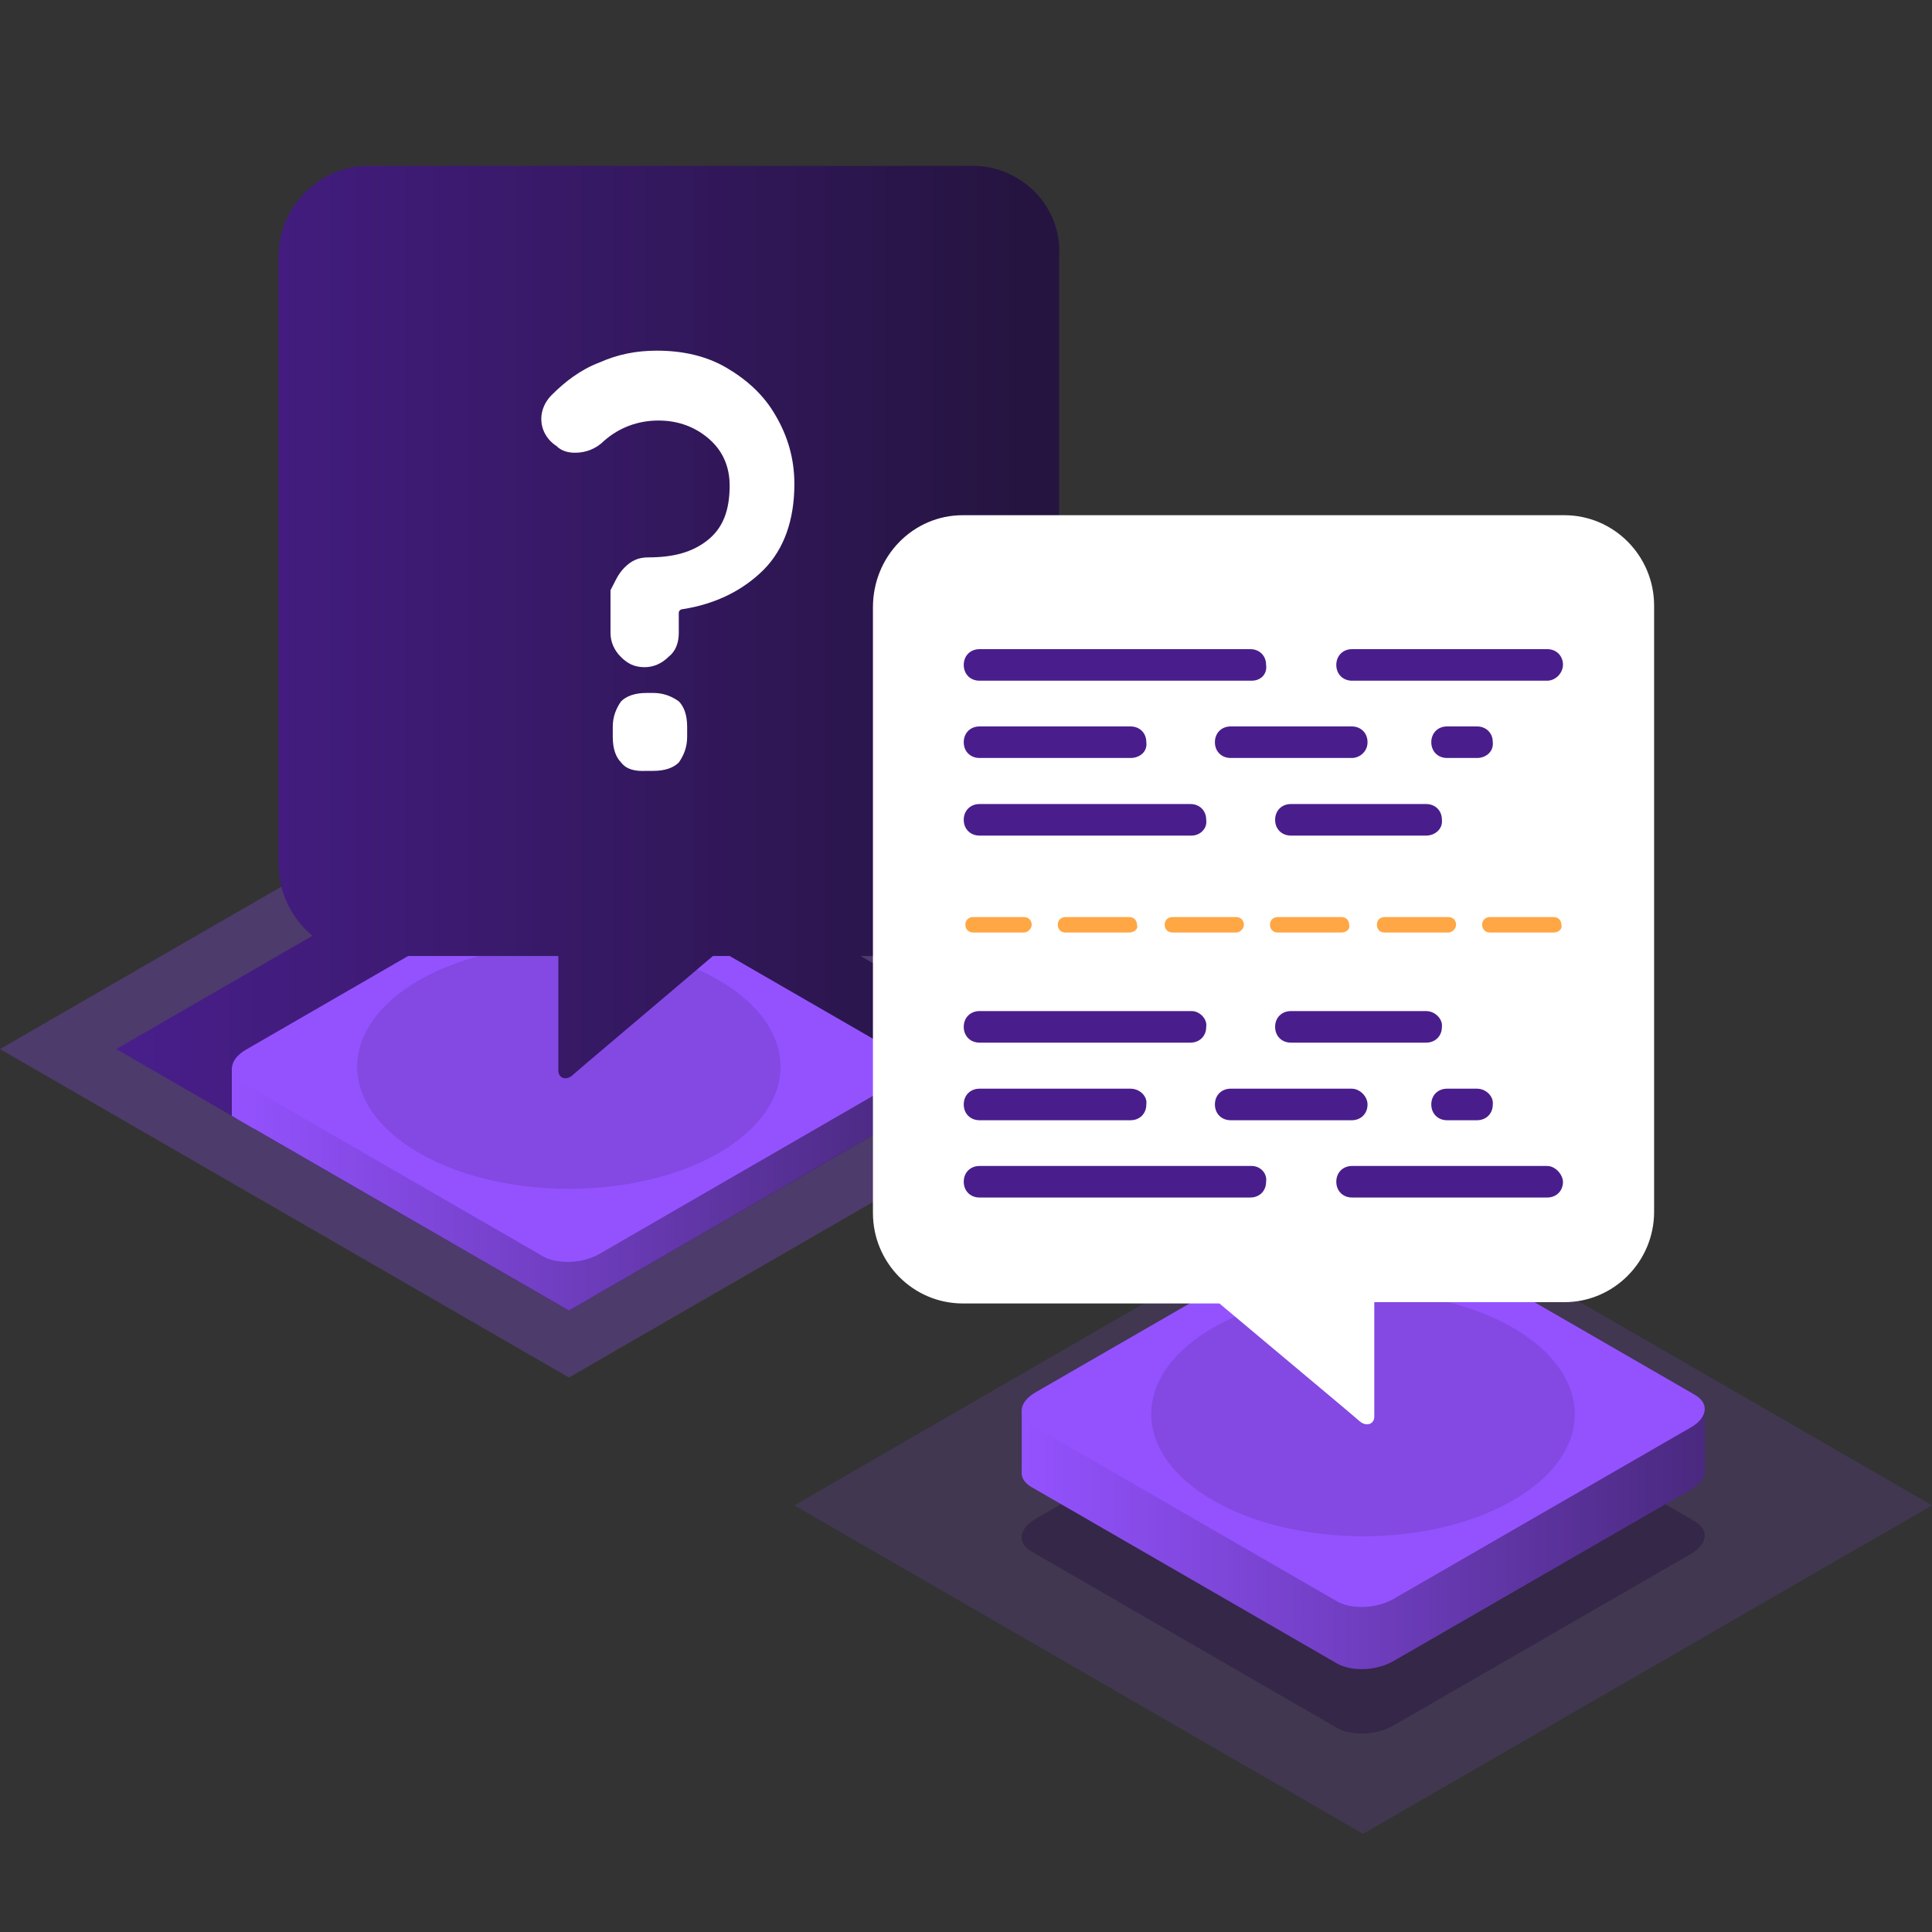 <svg version="1.1" id="Layer_1" xmlns="http://www.w3.org/2000/svg" xmlns:xlink="http://www.w3.org/1999/xlink" x="0px" y="0px"
    viewBox="0 0 600 600" style="enable-background:new 0 0 600 600;" xml:space="preserve">
<rect x="0" y="0" width="600" height="600" fill="#333333" stroke="none"/>
<style type="text/css">
.st0{display:none;fill:#251440;}
.st1{opacity:0.15;fill:#9452FF;}
.st2{fill:url(#SVGID_1_);}
.st3{fill:url(#SVGID_2_);}
.st4{fill:#9452FF;}
.st5{fill:url(#SVGID_3_);}
.st6{clip-path:url(#SVGID_7_);}
.st7{fill:url(#SVGID_8_);}
.st8{fill:url(#SVGID_9_);}
.st9{opacity:0.15;fill:#251440;}
.st10{fill:#491E8C;}
.st11{fill:#FFFFFF;}
.st12{opacity:0.45;fill:#251440;}
.st13{fill:url(#SVGID_10_);}
.st14{fill:url(#SVGID_11_);}
.st15{fill:#FFA744;}
.st16{fill:#251440;}
</style>
<rect y="0" class="st0" width="600" height="600"/>
<g>
  <g>
    <g>
      <polygon class="st1" points="176.7,427.8 0,325.8 176.7,223.8 353.3,325.8 			"/>
    </g>
    <g>
      <linearGradient id="SVGID_1_" gradientUnits="userSpaceOnUse" x1="70.629" y1="335.427" x2="282.713" y2="335.427">
        <stop  offset="0" style="stop-color:#9452FF"/>
        <stop  offset="1" style="stop-color:#4A297F"/>
      </linearGradient>
      <path class="st2" d="M168.6,394.9l-94.9-54.8c-4.5-2.6-3.9-7.1,1.3-10.1l92.4-53.3c5.2-3,13-3.3,17.5-0.7l94.9,54.8
        c4.5,2.6,3.9,7.1-1.3,10.1L186,394.2C180.9,397.2,173,397.5,168.6,394.9z"/>
      <linearGradient id="SVGID_2_" gradientUnits="userSpaceOnUse" x1="70.629" y1="325.782" x2="282.713" y2="325.782">
        <stop  offset="0" style="stop-color:#9452FF"/>
        <stop  offset="1" style="stop-color:#4A297F"/>
      </linearGradient>
      <rect x="70.6" y="316.1" class="st3" width="212.1" height="19.3"/>
      <path class="st4" d="M168.6,375.6l-94.9-54.8c-4.5-2.6-3.9-7.1,1.3-10.1l92.4-53.3c5.2-3,13-3.3,17.5-0.7l94.9,54.8
        c4.5,2.6,3.9,7.1-1.3,10.1L186,374.9C180.9,377.9,173,378.2,168.6,375.6z"/>
    </g>
    <polygon class="st1" points="176.7,427.8 0,325.8 176.7,223.8 353.4,325.8 		"/>
    <g>
      <linearGradient id="SVGID_3_" gradientUnits="userSpaceOnUse" x1="36.05" y1="325.782" x2="317.33" y2="325.782">
        <stop  offset="0" style="stop-color:#491E8C"/>
        <stop  offset="1" style="stop-color:#251440"/>
      </linearGradient>
      <polygon class="st5" points="176.7,407 36.1,325.8 176.7,244.6 317.3,325.8 			"/>
      <g>
        <defs>
          <polygon id="SVGID_4_" points="176.7,407 36.1,325.8 176.7,244.6 317.3,325.8 					"/>
        </defs>
        <clipPath id="SVGID_5_">
          <use xlink:href="#SVGID_4_"  style="overflow:visible;"/>
        </clipPath>
      </g>
      <g>
        <defs>
          <polygon id="SVGID_6_" points="176.7,407 36.1,325.8 176.7,244.6 317.3,325.8 					"/>
        </defs>
        <clipPath id="SVGID_7_">
          <use xlink:href="#SVGID_6_"  style="overflow:visible;"/>
        </clipPath>
        <g class="st6">
          <linearGradient id="SVGID_8_" gradientUnits="userSpaceOnUse" x1="72.022" y1="350.488" x2="281.359" y2="350.488">
            <stop  offset="0" style="stop-color:#9452FF"/>
            <stop  offset="1" style="stop-color:#4A297F"/>
          </linearGradient>
          <path class="st7" d="M168.7,409.2L75,355.1c-4.4-2.5-3.8-7,1.2-10l91.2-52.7c5.1-2.9,12.9-3.3,17.3-0.7l93.7,54.1
            c4.4,2.5,3.8,7-1.2,10l-91.2,52.7C180.9,411.4,173.1,411.7,168.7,409.2z"/>
          <linearGradient id="SVGID_9_" gradientUnits="userSpaceOnUse" x1="72.022" y1="340.968" x2="281.359" y2="340.968">
            <stop  offset="0" style="stop-color:#9452FF"/>
            <stop  offset="1" style="stop-color:#4A297F"/>
          </linearGradient>
          <rect x="72" y="331.4" class="st8" width="209.3" height="19"/>
          <path class="st4" d="M168.7,390.2L75,336.1c-4.4-2.5-3.8-7,1.2-10l91.2-52.7c5.1-2.9,12.9-3.3,17.3-0.7l93.7,54.1
            c4.4,2.5,3.8,7-1.2,10l-91.2,52.7C180.9,392.4,173.1,392.7,168.7,390.2z"/>
        </g>
      </g>
    </g>
    <path class="st9" d="M223.2,358.1c-25.7,14.8-67.3,14.8-93,0c-25.7-14.8-25.7-38.9,0-53.7c25.7-14.8,67.3-14.8,93,0
      C248.8,319.3,248.8,343.3,223.2,358.1z"/>
    <g>
      <g>
        <path class="st5" d="M302,51.5H114.4c-15.3,0-27.9,12.7-27.9,28.1v188.6c0,15.9,12.7,28.7,27.9,28.7h59c0,13.8,0,34,0,35.6
          c0,2.1,2.1,3.2,4.2,1.6c1.1-1.1,26.9-22.8,43.8-37.2h79.6c15.3,0,27.9-12.8,27.9-28.2V79.6C329.9,64.2,317.3,51.5,302,51.5z"/>
        <g>
          <path class="st11" d="M193.9,176.3c2.1-2.1,4.2-3.2,7.4-3.2c7.9,0,13.7-1.6,18.4-5.3s6.9-9.1,6.9-17c0-5.8-2.1-10.7-6.3-14.4
            s-9.5-5.8-15.8-5.8s-12.1,2.1-16.9,6.3c-2.6,2.6-5.8,3.7-9,3.7c-2.1,0-4.2-0.5-5.8-2.1c-3.2-2.1-4.7-5.3-4.7-8.4
            c0-2.6,1.1-5.3,3.2-7.4c4.2-4.2,9-7.9,14.8-10.1c5.8-2.6,11.6-3.7,17.9-3.7c7.9,0,15.3,1.6,21.6,5.3s11.6,8.4,15.3,14.9
            c3.7,6.3,5.8,13.3,5.8,21.2c0,11.2-3.2,20.2-9.5,26.6c-6.3,6.3-14.8,10.7-25.3,12.3c-0.5,0-1.1,0.5-1.1,1.1v6.3
            c0,3.2-1.1,5.8-3.2,7.4c-2.1,2.1-4.7,3.2-7.4,3.2c-3.2,0-5.3-1.1-7.4-3.2c-2.1-2.1-3.2-4.7-3.2-7.4v-13.3
            C190.8,181.1,191.8,178.4,193.9,176.3z M192.9,236.8c-1.6-1.6-2.6-4.2-2.6-7.9v-3.2c0-3.2,1.1-5.8,2.6-7.9
            c1.6-1.6,4.2-2.6,7.9-2.6h2.1c3.2,0,5.8,1.1,7.9,2.6c1.6,1.6,2.6,4.2,2.6,7.9v3.2c0,3.2-1.1,5.8-2.6,7.9
            c-1.6,1.6-4.2,2.6-7.9,2.6h-2.1C197.1,239.6,194.5,238.9,192.9,236.8z"/>
        </g>
      </g>
    </g>
  </g>
  <g>
    <g>
      <polygon class="st1" points="423.3,569.5 246.7,467.5 423.3,365.5 600,467.5 			"/>
    </g>
    <g>
      <path class="st12" d="M415.2,536.6l-94.9-54.8c-4.5-2.6-3.9-7.1,1.3-10.1l92.4-53.3c5.2-3,13-3.3,17.5-0.7l94.9,54.8
        c4.5,2.6,3.9,7.1-1.3,10.1l-92.4,53.3C427.5,538.9,419.7,539.2,415.2,536.6z"/>
      <linearGradient id="SVGID_10_" gradientUnits="userSpaceOnUse" x1="317.287" y1="457.116" x2="529.371" y2="457.116">
        <stop  offset="0" style="stop-color:#9452FF"/>
        <stop  offset="1" style="stop-color:#4A297F"/>
      </linearGradient>
      <path class="st13" d="M415.2,516.6l-94.9-54.8c-4.5-2.6-3.9-7.1,1.3-10.1l92.4-53.3c5.2-3,13-3.3,17.5-0.7l94.9,54.8
        c4.5,2.6,3.9,7.1-1.3,10.1l-92.4,53.3C427.5,518.9,419.7,519.2,415.2,516.6z"/>
      <linearGradient id="SVGID_11_" gradientUnits="userSpaceOnUse" x1="317.287" y1="447.471" x2="529.371" y2="447.471">
        <stop  offset="0" style="stop-color:#9452FF"/>
        <stop  offset="1" style="stop-color:#4A297F"/>
      </linearGradient>
      <rect x="317.3" y="437.8" class="st14" width="212.1" height="19.3"/>
      <path class="st4" d="M415.2,497.3l-94.9-54.8c-4.5-2.6-3.9-7.1,1.3-10.1l92.4-53.3c5.2-3,13-3.3,17.5-0.7l94.9,54.8
        c4.5,2.6,3.9,7.1-1.3,10.1l-92.4,53.3C427.5,499.6,419.7,499.9,415.2,497.3z"/>
    </g>
    <path class="st9" d="M469.8,466c-25.7,14.8-67.3,14.8-93,0c-25.7-14.8-25.7-38.9,0-53.7s67.3-14.8,93,0
      C495.5,427.2,495.5,451.2,469.8,466z"/>
    <g>
      <path class="st11" d="M299,160h186.8c15.4,0,27.9,12.6,27.9,28.1v188.2c0,15.5-12.5,28.1-27.9,28.1h-59c0,13.4,0,33.9,0,35.5
        c0,2.4-2.4,3.2-4.4,1.6c-0.8-0.8-26.7-22.4-43.7-36.7H299c-15.4,0-27.9-12.6-27.9-28.1V188.6C271.1,172.7,283.6,160,299,160z"/>
      <g>
        <g>
          <path class="st10" d="M388.7,211.4h-84.5c-2.8,0-4.9-2-4.9-4.9l0,0c0-2.8,2-4.9,4.9-4.9h84.1c2.8,0,4.9,2,4.9,4.9l0,0
            C393.6,209.3,391.6,211.4,388.7,211.4z"/>
          <path class="st10" d="M480.5,211.4h-60.6c-2.8,0-4.9-2-4.9-4.9l0,0c0-2.8,2-4.9,4.9-4.9h60.6c2.8,0,4.9,2,4.9,4.9l0,0
            C485.3,209.3,482.9,211.4,480.5,211.4z"/>
        </g>
        <g>
          <path class="st10" d="M370.1,259.5h-65.9c-2.8,0-4.9-2-4.9-4.9l0,0c0-2.8,2-4.9,4.9-4.9h65.5c2.8,0,4.9,2,4.9,4.9l0,0
            C375,257.4,372.6,259.5,370.1,259.5z"/>
          <path class="st10" d="M442.9,259.5h-42c-2.8,0-4.9-2-4.9-4.9l0,0c0-2.8,2-4.9,4.9-4.9h42c2.8,0,4.9,2,4.9,4.9l0,0
            C448.1,257.4,445.7,259.5,442.9,259.5z"/>
        </g>
        <g>
          <path class="st10" d="M351.1,235.4h-46.9c-2.8,0-4.9-2-4.9-4.9l0,0c0-2.8,2-4.9,4.9-4.9h46.9c2.8,0,4.9,2,4.9,4.9l0,0
            C356.4,233.4,354,235.4,351.1,235.4z"/>
          <path class="st10" d="M419.8,235.4h-37.6c-2.8,0-4.9-2-4.9-4.9l0,0c0-2.8,2-4.9,4.9-4.9h37.6c2.8,0,4.9,2,4.9,4.9l0,0
            C424.7,233.4,422.3,235.4,419.8,235.4z"/>
          <path class="st10" d="M458.7,235.4h-9.3c-2.8,0-4.9-2-4.9-4.9l0,0c0-2.8,2-4.9,4.9-4.9h9.3c2.8,0,4.9,2,4.9,4.9l0,0
            C463.9,233.4,461.5,235.4,458.7,235.4z"/>
        </g>
      </g>
      <g>
        <g>
          <path class="st10" d="M388.7,362.1h-84.5c-2.8,0-4.9,2-4.9,4.9l0,0c0,2.8,2,4.9,4.9,4.9h84.1c2.8,0,4.9-2,4.9-4.9l0,0
            C393.6,364.6,391.6,362.1,388.7,362.1z"/>
          <path class="st10" d="M480.5,362.1h-60.6c-2.8,0-4.9,2-4.9,4.9l0,0c0,2.8,2,4.9,4.9,4.9h60.6c2.8,0,4.9-2,4.9-4.9l0,0
            C485.3,364.6,482.9,362.1,480.5,362.1z"/>
        </g>
        <g>
          <path class="st10" d="M370.1,314h-65.9c-2.8,0-4.9,2-4.9,4.9l0,0c0,2.8,2,4.9,4.9,4.9h65.5c2.8,0,4.9-2,4.9-4.9l0,0
            C375,316.5,372.6,314,370.1,314z"/>
          <path class="st10" d="M442.9,314h-42c-2.8,0-4.9,2-4.9,4.9l0,0c0,2.8,2,4.9,4.9,4.9h42c2.8,0,4.9-2,4.9-4.9l0,0
            C448.1,316.5,445.7,314,442.9,314z"/>
        </g>
        <g>
          <path class="st10" d="M351.1,338.1h-46.9c-2.8,0-4.9,2-4.9,4.9l0,0c0,2.8,2,4.9,4.9,4.9h46.9c2.8,0,4.9-2,4.9-4.9l0,0
            C356.4,340.5,354,338.1,351.1,338.1z"/>
          <path class="st10" d="M419.8,338.1h-37.6c-2.8,0-4.9,2-4.9,4.9l0,0c0,2.8,2,4.9,4.9,4.9h37.6c2.8,0,4.9-2,4.9-4.9l0,0
            C424.7,340.5,422.3,338.1,419.8,338.1z"/>
          <path class="st10" d="M458.7,338.1h-9.3c-2.8,0-4.9,2-4.9,4.9l0,0c0,2.8,2,4.9,4.9,4.9h9.3c2.8,0,4.9-2,4.9-4.9l0,0
            C463.9,340.5,461.5,338.1,458.7,338.1z"/>
        </g>
      </g>
      <g>
        <path class="st15" d="M318,289.6h-15.8c-1.6,0-2.4-1.2-2.4-2.4l0,0c0-1.6,1.2-2.4,2.4-2.4H318c1.6,0,2.4,1.2,2.4,2.4l0,0
          C320.4,288.4,319.2,289.6,318,289.6z"/>
        <path class="st15" d="M350.7,289.6h-19.8c-1.6,0-2.4-1.2-2.4-2.4l0,0c0-1.6,1.2-2.4,2.4-2.4h19.8c1.6,0,2.4,1.2,2.4,2.4l0,0
          C353.6,288.4,352.3,289.6,350.7,289.6z"/>
        <path class="st15" d="M383.9,289.6h-19.8c-1.6,0-2.4-1.2-2.4-2.4l0,0c0-1.6,1.2-2.4,2.4-2.4h19.8c1.6,0,2.4,1.2,2.4,2.4l0,0
          C386.3,288.4,385.1,289.6,383.9,289.6z"/>
        <path class="st15" d="M416.6,289.6h-19.8c-1.6,0-2.4-1.2-2.4-2.4l0,0c0-1.6,1.2-2.4,2.4-2.4h19.8c1.6,0,2.4,1.2,2.4,2.4l0,0
          C419.4,288.4,418.2,289.6,416.6,289.6z"/>
        <path class="st15" d="M449.8,289.6H430c-1.6,0-2.4-1.2-2.4-2.4l0,0c0-1.6,1.2-2.4,2.4-2.4h19.8c1.6,0,2.4,1.2,2.4,2.4l0,0
          C452.2,288.4,451,289.6,449.8,289.6z"/>
        <path class="st15" d="M482.5,289.6h-19.8c-1.6,0-2.4-1.2-2.4-2.4l0,0c0-1.6,1.2-2.4,2.4-2.4h19.8c1.6,0,2.4,1.2,2.4,2.4l0,0
          C485.3,288.4,484.1,289.6,482.5,289.6z"/>
      </g>
    </g>
  </g>
</g>
</svg>
